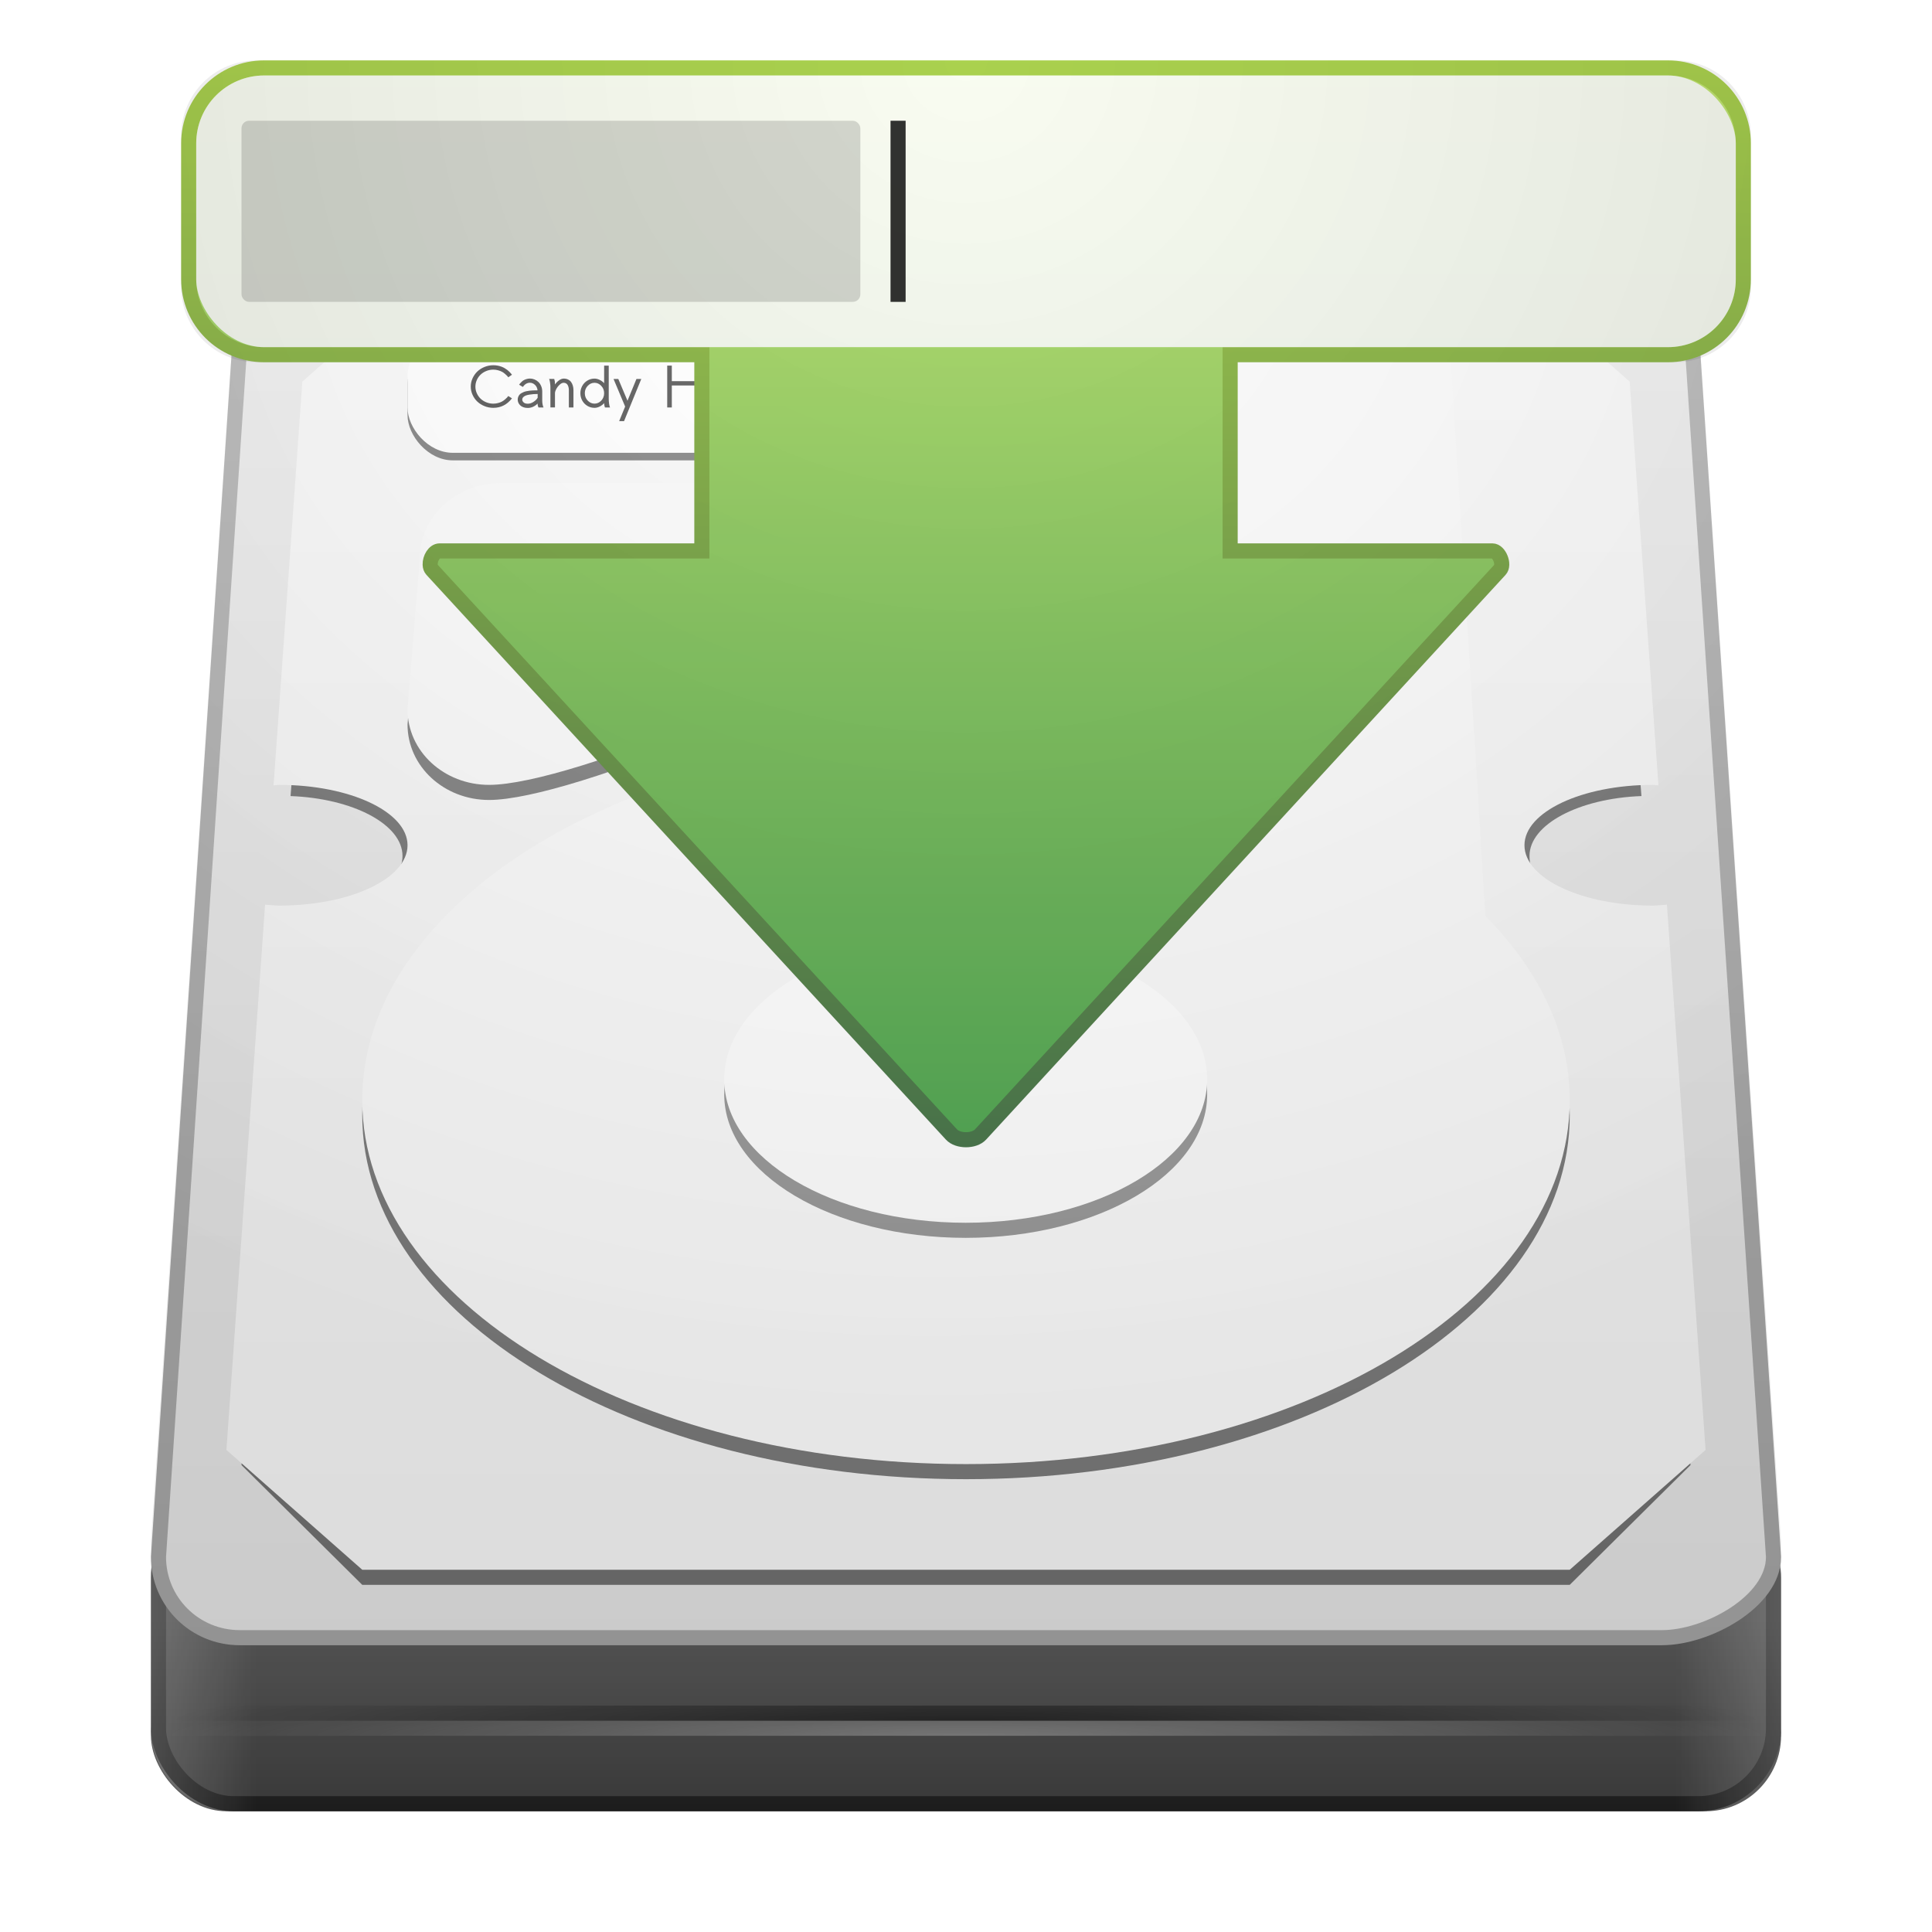<?xml version="1.0" encoding="UTF-8" standalone="no"?>
<!-- Created with Inkscape (http://www.inkscape.org/) -->

<svg
   xmlns:dc="http://purl.org/dc/elements/1.1/"
   xmlns:cc="http://creativecommons.org/ns#"
   xmlns:rdf="http://www.w3.org/1999/02/22-rdf-syntax-ns#"
   xmlns:svg="http://www.w3.org/2000/svg"
   xmlns="http://www.w3.org/2000/svg"
   xmlns:xlink="http://www.w3.org/1999/xlink"
   xmlns:sodipodi="http://sodipodi.sourceforge.net/DTD/sodipodi-0.dtd"
   xmlns:inkscape="http://www.inkscape.org/namespaces/inkscape"
   height="128"
   id="svg11300"
   inkscape:export-filename="/home/jonieno"
   inkscape:export-xdpi="90.000000"
   inkscape:export-ydpi="90.000000"
   inkscape:output_extension="org.inkscape.output.svg.inkscape"
   inkscape:version="0.47 r22583"
   sodipodi:docname="document-save-as.svg"
   sodipodi:version="0.32"
   style="display:inline;enable-background:new"
   version="1.0"
   width="128">
  <title
     id="title2897">Candy Icon Theme</title>
  <defs
     id="defs3">
    <linearGradient
       id="linearGradient4076"
       inkscape:collect="always">
      <stop
         id="stop4078"
         offset="0"
         style="stop-color:#000000;stop-opacity:1;" />
      <stop
         id="stop4080"
         offset="1"
         style="stop-color:#000000;stop-opacity:0;" />
    </linearGradient>
    <linearGradient
       id="linearGradient3710">
      <stop
         id="stop3712"
         offset="0"
         style="stop-color:#ffffff;stop-opacity:1;" />
      <stop
         id="stop3714"
         offset="1"
         style="stop-color:#ffffff;stop-opacity:0;" />
    </linearGradient>
    <linearGradient
       id="linearGradient3700">
      <stop
         id="stop3702"
         offset="0"
         style="stop-color:#000000;stop-opacity:0;" />
      <stop
         id="stop3704"
         offset="1"
         style="stop-color:#000000;stop-opacity:1;" />
    </linearGradient>
    <linearGradient
       id="linearGradient3666">
      <stop
         id="stop3668"
         offset="0"
         style="stop-color:#3c3c3c;stop-opacity:1;" />
      <stop
         id="stop3670"
         offset="1"
         style="stop-color:#1e1e1e;stop-opacity:1;" />
    </linearGradient>
    <linearGradient
       id="linearGradient3650">
      <stop
         id="stop3652"
         offset="0"
         style="stop-color:#5a5a5a;stop-opacity:1;" />
      <stop
         id="stop3654"
         offset="1"
         style="stop-color:#3c3c3c;stop-opacity:1;" />
    </linearGradient>
    <linearGradient
       id="linearGradient3642">
      <stop
         id="stop3644"
         offset="0"
         style="stop-color:#fafafa;stop-opacity:1;" />
      <stop
         id="stop3646"
         offset="1"
         style="stop-color:#f0f0f0;stop-opacity:1;" />
    </linearGradient>
    <linearGradient
       id="linearGradient3636">
      <stop
         id="stop3638"
         offset="0"
         style="stop-color:#b9b9b9;stop-opacity:1;" />
      <stop
         id="stop3640"
         offset="1"
         style="stop-color:#a0a0a0;stop-opacity:1;" />
    </linearGradient>
    <linearGradient
       id="linearGradient3620">
      <stop
         id="stop3622"
         offset="0"
         style="stop-color:#f0f0f0;stop-opacity:1;" />
      <stop
         id="stop3624"
         offset="1"
         style="stop-color:#dcdcdc;stop-opacity:1;" />
    </linearGradient>
    <filter
       color-interpolation-filters="sRGB"
       height="2.699"
       id="filter4077"
       inkscape:collect="always"
       width="1.157"
       x="-0.079"
       y="-0.85">
      <feGaussianBlur
         id="feGaussianBlur4079"
         inkscape:collect="always"
         stdDeviation="3.54" />
    </filter>
    <radialGradient
       cx="65"
       cy="18"
       fx="65"
       fy="18"
       gradientTransform="matrix(1.852,1.8605576e-8,-4.1363755e-8,1.481,-55.369,-6.666)"
       gradientUnits="userSpaceOnUse"
       id="radialGradient4080"
       inkscape:collect="always"
       r="54"
       xlink:href="#linearGradient3710" />
    <radialGradient
       cx="65"
       cy="18"
       fx="65"
       fy="18"
       gradientTransform="matrix(1.852,1.8605576e-8,-4.1363755e-8,1.481,-55.369,-6.666)"
       gradientUnits="userSpaceOnUse"
       id="radialGradient4083"
       inkscape:collect="always"
       r="54"
       xlink:href="#linearGradient3700" />
    <linearGradient
       gradientTransform="matrix(2.667,0,0,2.645,-354.333,-2.452)"
       gradientUnits="userSpaceOnUse"
       id="linearGradient4113"
       inkscape:collect="always"
       x1="157"
       x2="157"
       xlink:href="#linearGradient3642"
       y1="8"
       y2="41" />
    <linearGradient
       gradientTransform="matrix(2.692,0,0,2.676,-359.385,-3.926)"
       gradientUnits="userSpaceOnUse"
       id="linearGradient4117"
       inkscape:collect="always"
       x1="158"
       x2="158"
       xlink:href="#linearGradient3620"
       y1="6"
       y2="44" />
    <linearGradient
       gradientTransform="matrix(2.692,0,0,2.676,-359.385,-3.926)"
       gradientUnits="userSpaceOnUse"
       id="linearGradient4119"
       inkscape:collect="always"
       x1="160"
       x2="160"
       xlink:href="#linearGradient3636"
       y1="6"
       y2="44" />
    <radialGradient
       cx="67"
       cy="167.5"
       fx="67"
       fy="167.5"
       gradientTransform="matrix(1.019,0,0,0.058,-1.288,108.337)"
       gradientUnits="userSpaceOnUse"
       id="radialGradient4122"
       inkscape:collect="always"
       r="52"
       xlink:href="#linearGradient4076" />
    <radialGradient
       cx="67"
       cy="168.5"
       fx="67"
       fy="168.5"
       gradientTransform="matrix(1.019,0,0,0.058,-1.288,109.279)"
       gradientUnits="userSpaceOnUse"
       id="radialGradient4125"
       inkscape:collect="always"
       r="52"
       xlink:href="#linearGradient3710" />
    <linearGradient
       gradientTransform="matrix(-1,0,0,1,133,0)"
       gradientUnits="userSpaceOnUse"
       id="linearGradient4128"
       inkscape:collect="always"
       x1="120"
       x2="113"
       xlink:href="#linearGradient3710"
       y1="113"
       y2="113" />
    <linearGradient
       gradientTransform="translate(1,0)"
       gradientUnits="userSpaceOnUse"
       id="linearGradient4131"
       inkscape:collect="always"
       x1="120"
       x2="113"
       xlink:href="#linearGradient3710"
       y1="113"
       y2="113" />
    <linearGradient
       gradientTransform="matrix(2.744,0,0,2.222,-366.487,15.722)"
       gradientUnits="userSpaceOnUse"
       id="linearGradient4134"
       inkscape:collect="always"
       x1="158"
       x2="158"
       xlink:href="#linearGradient3650"
       y1="43"
       y2="49" />
    <linearGradient
       gradientTransform="matrix(2.744,0,0,2.222,-366.487,15.722)"
       gradientUnits="userSpaceOnUse"
       id="linearGradient4136"
       inkscape:collect="always"
       x1="160"
       x2="160"
       xlink:href="#linearGradient3666"
       y1="43"
       y2="49" />
    <radialGradient
       cx="67.203"
       cy="54.979"
       fx="67.203"
       fy="54.979"
       gradientTransform="matrix(1.596,-1.4214295e-8,2.9330276e-8,1.528,-40.245,-75.986)"
       gradientUnits="userSpaceOnUse"
       id="radialGradient4194"
       r="36.005"
       xlink:href="#linearGradient6343" />
    <linearGradient
       gradientTransform="matrix(0,-0.639,0.64,0,23.499,86.818)"
       gradientUnits="userSpaceOnUse"
       id="linearGradient4189"
       x1="123.79"
       x2="10.665"
       xlink:href="#linearGradient6532-3"
       y1="64.874"
       y2="64.874" />
    <linearGradient
       gradientTransform="matrix(0,-0.639,0.64,0,23.499,86.818)"
       gradientUnits="userSpaceOnUse"
       id="linearGradient4187"
       x1="123.543"
       x2="10.665"
       xlink:href="#linearGradient6269-6"
       y1="72.689"
       y2="72.689" />
    <linearGradient
       id="linearGradient6343">
      <stop
         id="stop6345"
         offset="0"
         style="stop-color:#000000;stop-opacity:0" />
      <stop
         id="stop6347"
         offset="1"
         style="stop-color:#000000;stop-opacity:1" />
    </linearGradient>
    <linearGradient
       id="linearGradient6532-3">
      <stop
         id="stop6534-9"
         offset="0"
         style="stop-color:#abd24e;stop-opacity:1" />
      <stop
         id="stop6536-1"
         offset="1"
         style="stop-color:#4d7b4f;stop-opacity:1" />
    </linearGradient>
    <linearGradient
       id="linearGradient6269-6">
      <stop
         id="stop6271-4"
         offset="0"
         style="stop-color:#c5e774;stop-opacity:1" />
      <stop
         id="stop6273-0"
         offset="1"
         style="stop-color:#56ad58;stop-opacity:1" />
    </linearGradient>
  </defs>
  <sodipodi:namedview
     bordercolor="#666666"
     borderopacity="0.255"
     fill="#f57900"
     gridtolerance="12"
     guidetolerance="13"
     height="300px"
     id="base"
     inkscape:current-layer="layer6"
     inkscape:cx="7.94966"
     inkscape:cy="6.184152"
     inkscape:document-units="px"
     inkscape:grid-bbox="true"
     inkscape:guide-bbox="true"
     inkscape:pageopacity="0.0"
     inkscape:pageshadow="2"
     inkscape:showpageshadow="false"
     inkscape:snap-bbox="true"
     inkscape:snap-nodes="true"
     inkscape:window-height="948"
     inkscape:window-maximized="1"
     inkscape:window-width="1280"
     inkscape:window-x="0"
     inkscape:window-y="25"
     inkscape:zoom="1"
     objecttolerance="7"
     pagecolor="#ffffff"
     showgrid="false"
     showguides="true"
     stroke="#ef2929"
     width="400px">
    <inkscape:grid
       empspacing="5"
       enabled="true"
       id="grid5883"
       spacingx="1px"
       spacingy="1px"
       type="xygrid"
       visible="true" />
  </sodipodi:namedview>
  <g
     id="layer1"
     inkscape:groupmode="layer"
     inkscape:label="actions/document-save-as"
     style="display:inline"
     transform="translate(-3,-4)">
    <g
       id="layer6"
       inkscape:groupmode="layer"
       inkscape:label="plate"
       sodipodi:insensitive="true"
       style="display:none" />
    <rect
       height="10"
       id="rect4084"
       rx="5"
       ry="5"
       style="opacity:0.8;fill:#000000;fill-opacity:1;stroke:none;filter:url(#filter4077)"
       width="108"
       x="13"
       y="114" />
    <g
       id="g4222">
      <g
         id="text3656"
         style="font-size:1.425px;font-style:normal;font-variant:normal;font-weight:normal;font-stretch:normal;opacity:0.8;fill:#000000;fill-opacity:1;stroke:none;font-family:Sawasdee;-inkscape-font-specification:Sawasdee"
         transform="matrix(1.378,0,0,0.726,0,1)" />
    </g>
    <g
       id="g4138">
      <rect
         height="20"
         id="rect3886"
         rx="5"
         ry="5"
         style="fill:url(#linearGradient4134);fill-opacity:1;stroke:url(#linearGradient4136);stroke-width:1;stroke-linecap:round;stroke-linejoin:round;stroke-miterlimit:4;stroke-opacity:1;stroke-dasharray:none;stroke-dashoffset:0.5"
         width="107"
         x="13.5"
         y="103.5" />
      <path
         d="m 113,104 8,0 0,14.5 c 0,3.047 -2.453,5.5 -5.5,5.5 l -2.5,0 0,-20 z"
         id="rect2982"
         sodipodi:nodetypes="cccccc"
         style="opacity:0.2;fill:url(#linearGradient4131);fill-opacity:1;stroke:none" />
      <path
         d="m 21,104 -8,0 0,14.5 c 0,3.047 2.453,5.5 5.5,5.5 l 2.5,0 0,-20 z"
         id="path3884"
         sodipodi:nodetypes="cccccc"
         style="opacity:0.2;fill:url(#linearGradient4128);fill-opacity:1;stroke:none" />
      <rect
         height="1"
         id="rect4058"
         style="opacity:0.3;fill:url(#radialGradient4125);fill-opacity:1;stroke:none"
         width="106"
         x="14"
         y="118" />
      <rect
         height="1"
         id="rect4056"
         style="opacity:0.5;fill:url(#radialGradient4122);fill-opacity:1;stroke:none"
         width="106"
         x="14"
         y="117" />
      <path
         d="m 24.269,21.5 85.462,0 c 2.983,0 5.385,2.387 5.385,5.353 L 120.5,107.147 c 0,2.966 -4.402,5.353 -7.385,5.353 l -94.231,0 C 15.902,112.5 13.5,110.113 13.5,107.147 l 5.385,-80.294 c 0,-2.966 2.402,-5.353 5.385,-5.353 z"
         id="path3888"
         sodipodi:nodetypes="ccccccccc"
         style="fill:url(#linearGradient4117);fill-opacity:1;stroke:url(#linearGradient4119);stroke-width:1;stroke-linecap:round;stroke-linejoin:round;stroke-miterlimit:4;stroke-opacity:1;stroke-dashoffset:0.5" />
      <path
         d="m 30,25 -5.667,5.29 -2.083,26.452 c 4.137,0.153 7.417,1.877 7.417,3.968 0,2.191 -3.582,3.968 -8,3.968 L 19,101.065 27,109 107,109 115,101.065 111.333,64.677 c -4.418,0 -7,-1.776 -7,-3.968 0,-2.091 3.28,-3.815 7.417,-3.968 L 109.667,30.29 104,25 30,25 z"
         id="path3890"
         sodipodi:nodetypes="cccsccccccscccc"
         style="opacity:0.5;fill:#000000;fill-opacity:1;stroke:none" />
      <path
         d="m 29,24 -5.969,5.281 -1.906,26.75 C 21.252,56.029 21.372,56 21.5,56 c 4.694,0 8.5,1.791 8.5,4 0,2.209 -3.806,4 -8.5,4 -0.32,0 -0.626,-0.046 -0.938,-0.062 L 18,100.062 27,108 l 80,0 9,-7.938 -2.562,-36.125 C 113.126,63.954 112.82,64 112.5,64 c -4.694,0 -8.5,-1.791 -8.5,-4 0,-2.209 3.806,-4 8.5,-4 0.128,0 0.248,0.029 0.375,0.031 l -1.906,-26.75 L 105,24 29,24 z"
         id="path3892"
         style="fill:url(#linearGradient4113);fill-opacity:1;stroke:none" />
      <rect
         height="8"
         id="rect4054"
         rx="3"
         ry="3"
         style="opacity:0.5;fill:#000000;fill-opacity:1;stroke:none"
         width="48"
         x="30"
         y="26.5" />
      <path
         d="m 36.216,37 28.378,0 C 67.589,37 70,39.23 70,42 59.189,49.5 40.811,57 35.405,57 32.411,57 30,54.77 30,52 l 0.811,-10 C 30.811,39.23 33.222,37 36.216,37 z"
         id="path4052"
         sodipodi:nodetypes="ccccccc"
         style="opacity:0.5;fill:#000000;fill-opacity:1;stroke:none" />
      <path
         d="m 81.333,27 c 0,15.46 -14.038,21.615 -28.25,28.544 C 38.377,59.106 27,67.755 27,77.893 27,91.207 44.909,102 67,102 89.091,102 107,91.207 107,77.893 c 0,-4.473 -3.062,-8.631 -6.583,-12.221 L 98,27 81.333,27 z"
         id="path4050"
         sodipodi:nodetypes="ccsssccc"
         style="opacity:0.5;fill:#000000;fill-opacity:1;stroke:none" />
      <path
         d="m 80.333,26 c 0,15.46 -14.038,21.615 -28.25,28.544 C 37.377,58.106 27,66.755 27,76.893 27,90.207 44.909,101 67,101 89.091,101 107,90.207 107,76.893 c 0,-4.473 -2.062,-8.631 -5.583,-12.221 L 99,26 80.333,26 z"
         id="path3896"
         style="fill:#fafafa;fill-opacity:1;stroke:none" />
      <path
         d="m 167,30.171 c 0,1.562 -2.877,2.829 -6.425,2.829 -3.549,0 -6.425,-1.266 -6.425,-2.829 0,-1.562 2.877,-2.829 6.425,-2.829 3.549,0 6.425,1.266 6.425,2.829 z"
         id="path4048"
         sodipodi:cx="160.57465"
         sodipodi:cy="30.171495"
         sodipodi:rx="6.4253607"
         sodipodi:ry="2.8285038"
         sodipodi:type="arc"
         style="opacity:0.4;fill:#000000;fill-opacity:1;stroke:none"
         transform="matrix(2.49,0,0,3.359,-332.852,-24.836)" />
      <path
         d="m 167,30.171 c 0,1.562 -2.877,2.829 -6.425,2.829 -3.549,0 -6.425,-1.266 -6.425,-2.829 0,-1.562 2.877,-2.829 6.425,-2.829 3.549,0 6.425,1.266 6.425,2.829 z"
         id="path3900"
         sodipodi:cx="160.57465"
         sodipodi:cy="30.171495"
         sodipodi:rx="6.4253607"
         sodipodi:ry="2.8285038"
         sodipodi:type="arc"
         style="fill:#ffffff;fill-opacity:1;stroke:none"
         transform="matrix(2.49,0,0,3.359,-332.852,-25.836)" />
      <path
         d="m 36.216,36 28.378,0 C 67.589,36 70,38.23 70,41 59.189,48.5 40.811,56 35.405,56 32.411,56 30,53.77 30,51 l 0.811,-10 C 30.811,38.23 33.222,36 36.216,36 z"
         id="path3904"
         sodipodi:nodetypes="ccccccc"
         style="fill:#fafafa;fill-opacity:1;stroke:none" />
      <rect
         height="8"
         id="rect3912"
         rx="3"
         ry="3"
         style="fill:#ffffff;fill-opacity:1;stroke:none"
         width="48"
         x="30"
         y="26" />
      <g
         id="text4118"
         style="font-size:3.863px;font-style:normal;font-variant:normal;font-weight:bold;font-stretch:normal;opacity:0.7;fill:#000000;fill-opacity:1;stroke:none;font-family:Sawasdee;-inkscape-font-specification:Aller Bold"
         transform="matrix(1.015,0,0,0.985,0,3)">
        <path
           d="m 36.133,27.652 0.241,0.157 c -0.321,0.425 -0.726,0.638 -1.217,0.638 -0.199,0 -0.389,-0.038 -0.572,-0.113 -0.181,-0.075 -0.338,-0.177 -0.47,-0.304 -0.131,-0.127 -0.235,-0.279 -0.313,-0.455 -0.078,-0.177 -0.117,-0.363 -0.117,-0.558 0,-0.195 0.039,-0.381 0.117,-0.558 0.078,-0.177 0.182,-0.33 0.313,-0.458 0.132,-0.128 0.289,-0.23 0.47,-0.306 0.182,-0.075 0.373,-0.113 0.572,-0.113 0.101,3e-6 0.198,0.009 0.292,0.028 0.094,0.019 0.177,0.043 0.249,0.072 0.072,0.028 0.141,0.062 0.209,0.104 0.068,0.042 0.124,0.081 0.17,0.119 0.045,0.036 0.09,0.078 0.134,0.124 0.044,0.045 0.077,0.081 0.098,0.108 0.021,0.025 0.043,0.053 0.064,0.083 l -0.238,0.172 c -0.034,-0.043 -0.062,-0.077 -0.083,-0.102 -0.021,-0.025 -0.065,-0.067 -0.132,-0.126 -0.065,-0.059 -0.13,-0.106 -0.194,-0.141 -0.064,-0.036 -0.148,-0.07 -0.251,-0.1 -0.102,-0.03 -0.208,-0.045 -0.319,-0.045 -0.16,2e-6 -0.312,0.03 -0.456,0.091 -0.145,0.06 -0.269,0.141 -0.373,0.243 -0.104,0.102 -0.187,0.224 -0.249,0.366 -0.06,0.141 -0.091,0.289 -0.091,0.445 -10e-7,0.155 0.03,0.302 0.091,0.443 0.062,0.141 0.144,0.263 0.247,0.366 0.104,0.102 0.229,0.183 0.373,0.243 0.146,0.06 0.299,0.091 0.458,0.091 0.109,0 0.214,-0.014 0.315,-0.043 0.102,-0.029 0.186,-0.062 0.253,-0.1 0.067,-0.038 0.131,-0.084 0.192,-0.138 0.063,-0.054 0.108,-0.097 0.134,-0.128 0.028,-0.031 0.055,-0.065 0.081,-0.102"
           id="path4123" />
        <path
           d="m 38.433,28.422 -0.328,0 c -0.043,-0.096 -0.061,-0.183 -0.055,-0.262 -0.196,0.196 -0.411,0.294 -0.645,0.294 -0.111,0 -0.209,-0.017 -0.296,-0.051 -0.087,-0.034 -0.156,-0.079 -0.207,-0.134 -0.05,-0.055 -0.089,-0.114 -0.115,-0.177 -0.025,-0.064 -0.038,-0.129 -0.038,-0.194 0,-0.068 0.011,-0.13 0.032,-0.185 0.021,-0.057 0.048,-0.105 0.081,-0.145 0.033,-0.042 0.076,-0.078 0.13,-0.109 0.054,-0.033 0.106,-0.059 0.155,-0.079 0.05,-0.02 0.111,-0.038 0.183,-0.053 0.073,-0.015 0.135,-0.026 0.187,-0.032 0.053,-0.007 0.118,-0.013 0.194,-0.017 0.077,-0.004 0.135,-0.006 0.175,-0.006 0.04,-0.001 0.093,-0.002 0.158,-0.002 -0.018,-0.157 -0.075,-0.282 -0.174,-0.373 -0.097,-0.092 -0.206,-0.138 -0.328,-0.138 -0.03,2e-6 -0.059,0.003 -0.087,0.007 -0.028,0.005 -0.053,0.013 -0.077,0.023 -0.024,0.01 -0.046,0.02 -0.066,0.03 -0.02,0.01 -0.04,0.023 -0.06,0.04 -0.019,0.016 -0.035,0.03 -0.049,0.042 -0.013,0.01 -0.026,0.025 -0.042,0.043 -0.015,0.018 -0.026,0.031 -0.032,0.04 -0.006,0.007 -0.015,0.019 -0.026,0.034 -0.011,0.015 -0.017,0.023 -0.017,0.025 l -0.245,-0.151 c 0.023,-0.034 0.042,-0.061 0.057,-0.081 0.016,-0.02 0.048,-0.054 0.094,-0.102 0.048,-0.048 0.094,-0.086 0.14,-0.115 0.047,-0.029 0.107,-0.055 0.181,-0.079 0.074,-0.025 0.151,-0.038 0.23,-0.038 0.102,2e-6 0.2,0.019 0.294,0.058 0.096,0.039 0.18,0.094 0.255,0.166 0.075,0.07 0.136,0.161 0.183,0.272 0.047,0.109 0.071,0.23 0.074,0.362 l 0,0.632 c -10e-7,0.086 0.008,0.172 0.025,0.258 0.016,0.086 0.036,0.152 0.06,0.198 m -1.028,-0.253 c 0.123,0 0.245,-0.04 0.366,-0.119 0.121,-0.079 0.214,-0.173 0.279,-0.281 l 0,-0.255 c -0.106,0.001 -0.201,0.005 -0.285,0.011 -0.083,0.006 -0.172,0.018 -0.266,0.034 -0.094,0.016 -0.173,0.038 -0.236,0.064 -0.063,0.026 -0.115,0.063 -0.157,0.109 -0.042,0.047 -0.062,0.101 -0.062,0.164 -10e-7,0.065 0.03,0.127 0.091,0.185 0.06,0.058 0.15,0.087 0.27,0.087"
           id="path4125" />
        <path
           d="m 39.132,26.505 c 0.021,0.069 0.035,0.124 0.04,0.166 0.006,0.042 0.009,0.109 0.009,0.204 0.072,-0.108 0.16,-0.201 0.266,-0.279 0.106,-0.078 0.207,-0.117 0.306,-0.117 0.106,2e-6 0.2,0.021 0.283,0.064 0.083,0.042 0.15,0.099 0.2,0.172 0.05,0.073 0.088,0.155 0.113,0.247 0.025,0.091 0.038,0.187 0.038,0.29 l 0,1.17 -0.3,0 0,-1.17 c -2e-6,-0.058 -0.006,-0.113 -0.017,-0.166 -0.01,-0.053 -0.027,-0.104 -0.051,-0.155 -0.024,-0.052 -0.059,-0.092 -0.106,-0.123 -0.047,-0.031 -0.102,-0.047 -0.168,-0.047 -0.082,10e-7 -0.168,0.043 -0.258,0.128 -0.091,0.084 -0.164,0.182 -0.221,0.292 -0.057,0.109 -0.085,0.203 -0.085,0.281 l 0,0.958 -0.298,0 0,-1.351 c 0,-0.097 -0.008,-0.204 -0.025,-0.323 -0.015,-0.119 -0.035,-0.201 -0.06,-0.243 l 0.334,0"
           id="path4127" />
        <path
           d="m 42.775,28.422 -0.334,0 c -0.034,-0.109 -0.051,-0.206 -0.051,-0.29 -0.08,0.093 -0.178,0.169 -0.292,0.228 -0.113,0.058 -0.225,0.087 -0.336,0.087 -0.171,0 -0.328,-0.045 -0.47,-0.134 -0.142,-0.089 -0.253,-0.209 -0.334,-0.358 -0.079,-0.151 -0.119,-0.314 -0.119,-0.49 0,-0.175 0.04,-0.337 0.119,-0.487 0.08,-0.151 0.192,-0.272 0.334,-0.362 0.142,-0.091 0.299,-0.136 0.47,-0.136 0.109,2e-6 0.221,0.029 0.336,0.087 0.116,0.058 0.213,0.133 0.292,0.224 l 0,-1.181 0.3,0 0,2.252 c -2e-6,0.093 0.008,0.199 0.025,0.319 0.016,0.118 0.036,0.199 0.06,0.241 m -0.385,-0.958 c -10e-7,-0.195 -0.063,-0.36 -0.189,-0.496 -0.124,-0.137 -0.271,-0.206 -0.44,-0.206 -0.169,1e-6 -0.316,0.069 -0.443,0.206 -0.126,0.136 -0.189,0.301 -0.189,0.496 0,0.195 0.063,0.36 0.189,0.496 0.127,0.136 0.275,0.204 0.443,0.204 0.169,0 0.315,-0.067 0.44,-0.202 0.126,-0.136 0.189,-0.302 0.189,-0.498"
           id="path4129" />
        <path
           d="m 43.003,26.505 0.311,0 0.6,1.466 0.585,-1.466 0.315,0 -1.124,2.835 -0.319,0 0.39,-0.979 -0.758,-1.856"
           id="path4131" />
        <path
           d="m 48.307,25.606 0.3,0 0,2.816 -0.3,0 0,-1.479 -1.5,0 0,1.479 -0.3,0 0,-2.816 0.3,0 0,1.047 1.5,0 0,-1.047"
           id="path4133" />
        <path
           d="m 50.746,28.422 -0.328,0 c -0.043,-0.096 -0.061,-0.183 -0.055,-0.262 -0.196,0.196 -0.411,0.294 -0.645,0.294 -0.111,0 -0.209,-0.017 -0.296,-0.051 -0.087,-0.034 -0.156,-0.079 -0.207,-0.134 -0.05,-0.055 -0.089,-0.114 -0.115,-0.177 -0.025,-0.064 -0.038,-0.129 -0.038,-0.194 0,-0.068 0.011,-0.13 0.032,-0.185 0.021,-0.057 0.048,-0.105 0.081,-0.145 0.033,-0.042 0.076,-0.078 0.13,-0.109 0.054,-0.033 0.106,-0.059 0.155,-0.079 0.05,-0.02 0.111,-0.038 0.183,-0.053 0.073,-0.015 0.135,-0.026 0.187,-0.032 0.053,-0.007 0.118,-0.013 0.194,-0.017 0.077,-0.004 0.135,-0.006 0.175,-0.006 0.04,-0.001 0.093,-0.002 0.158,-0.002 -0.018,-0.157 -0.075,-0.282 -0.174,-0.373 -0.097,-0.092 -0.206,-0.138 -0.328,-0.138 -0.03,2e-6 -0.059,0.003 -0.087,0.007 -0.028,0.005 -0.053,0.013 -0.077,0.023 -0.024,0.01 -0.046,0.02 -0.066,0.03 -0.02,0.01 -0.04,0.023 -0.06,0.04 -0.019,0.016 -0.035,0.03 -0.049,0.042 -0.013,0.01 -0.026,0.025 -0.042,0.043 -0.015,0.018 -0.026,0.031 -0.032,0.04 -0.006,0.007 -0.015,0.019 -0.026,0.034 -0.011,0.015 -0.017,0.023 -0.017,0.025 l -0.245,-0.151 c 0.023,-0.034 0.042,-0.061 0.057,-0.081 0.016,-0.02 0.048,-0.054 0.094,-0.102 0.048,-0.048 0.094,-0.086 0.14,-0.115 0.047,-0.029 0.107,-0.055 0.181,-0.079 0.074,-0.025 0.151,-0.038 0.23,-0.038 0.102,2e-6 0.2,0.019 0.294,0.058 0.096,0.039 0.18,0.094 0.255,0.166 0.075,0.07 0.136,0.161 0.183,0.272 0.047,0.109 0.071,0.23 0.074,0.362 l 0,0.632 c -1e-6,0.086 0.008,0.172 0.025,0.258 0.016,0.086 0.036,0.152 0.06,0.198 m -1.028,-0.253 c 0.123,0 0.245,-0.04 0.366,-0.119 0.121,-0.079 0.214,-0.173 0.279,-0.281 l 0,-0.255 c -0.106,0.001 -0.201,0.005 -0.285,0.011 -0.083,0.006 -0.172,0.018 -0.266,0.034 -0.094,0.016 -0.173,0.038 -0.236,0.064 -0.063,0.026 -0.115,0.063 -0.157,0.109 -0.042,0.047 -0.062,0.101 -0.062,0.164 -10e-7,0.065 0.03,0.127 0.091,0.185 0.06,0.058 0.15,0.087 0.27,0.087"
           id="path4135" />
        <path
           d="m 51.495,26.79 c 0.135,-0.151 0.289,-0.257 0.462,-0.319 l 0.375,0.262 c -0.108,2e-6 -0.206,0.011 -0.294,0.034 -0.088,0.021 -0.16,0.049 -0.217,0.083 -0.057,0.033 -0.106,0.072 -0.149,0.119 -0.043,0.047 -0.075,0.091 -0.096,0.134 -0.021,0.043 -0.039,0.089 -0.053,0.138 -0.013,0.048 -0.021,0.086 -0.025,0.115 -0.003,0.029 -0.004,0.057 -0.004,0.083 l 0,0.983 -0.294,0 0,-1.351 c -10e-7,-0.094 -0.009,-0.201 -0.026,-0.321 -0.016,-0.119 -0.036,-0.201 -0.058,-0.245 l 0.33,0 c 0.033,0.091 0.049,0.185 0.049,0.285"
           id="path4137" />
        <path
           d="m 54.44,28.422 -0.334,0 c -0.034,-0.109 -0.051,-0.206 -0.051,-0.29 -0.08,0.093 -0.178,0.169 -0.292,0.228 -0.113,0.058 -0.225,0.087 -0.336,0.087 -0.171,0 -0.328,-0.045 -0.47,-0.134 -0.142,-0.089 -0.253,-0.209 -0.334,-0.358 -0.079,-0.151 -0.119,-0.314 -0.119,-0.49 -1e-6,-0.175 0.04,-0.337 0.119,-0.487 0.08,-0.151 0.192,-0.272 0.334,-0.362 0.142,-0.091 0.299,-0.136 0.47,-0.136 0.109,2e-6 0.221,0.029 0.336,0.087 0.116,0.058 0.213,0.133 0.292,0.224 l 0,-1.181 0.3,0 0,2.252 c -2e-6,0.093 0.008,0.199 0.025,0.319 0.016,0.118 0.036,0.199 0.06,0.241 m -0.385,-0.958 c -2e-6,-0.195 -0.063,-0.36 -0.189,-0.496 -0.124,-0.137 -0.271,-0.206 -0.44,-0.206 -0.169,1e-6 -0.316,0.069 -0.443,0.206 -0.126,0.136 -0.189,0.301 -0.189,0.496 -1e-6,0.195 0.063,0.36 0.189,0.496 0.127,0.136 0.275,0.204 0.443,0.204 0.169,0 0.315,-0.067 0.44,-0.202 0.126,-0.136 0.189,-0.302 0.189,-0.498"
           id="path4139" />
        <path
           d="m 56.571,28.131 0.324,0 c 0.214,10e-7 0.41,-0.048 0.589,-0.145 0.179,-0.098 0.32,-0.233 0.424,-0.404 0.104,-0.171 0.157,-0.36 0.157,-0.566 -2e-6,-0.207 -0.052,-0.397 -0.157,-0.568 -0.104,-0.172 -0.246,-0.307 -0.424,-0.406 -0.179,-0.098 -0.375,-0.147 -0.589,-0.147 l -0.324,0 0,2.235 m -0.3,0.29 0,-2.816 0.624,0 c 0.265,3e-6 0.51,0.062 0.734,0.187 0.225,0.123 0.403,0.293 0.534,0.509 0.132,0.216 0.198,0.455 0.198,0.715 -2e-6,0.259 -0.066,0.497 -0.198,0.713 -0.131,0.215 -0.309,0.384 -0.534,0.507 -0.224,0.123 -0.468,0.185 -0.734,0.185 l -0.624,0"
           id="path4141" />
        <path
           d="m 58.963,25.885 c 0.059,3e-6 0.109,0.02 0.151,0.06 0.043,0.04 0.064,0.089 0.064,0.147 -1e-6,0.057 -0.021,0.104 -0.064,0.143 -0.042,0.039 -0.092,0.058 -0.151,0.058 -0.062,2e-6 -0.113,-0.019 -0.155,-0.058 -0.042,-0.039 -0.062,-0.087 -0.062,-0.143 0,-0.058 0.021,-0.107 0.062,-0.147 0.043,-0.04 0.094,-0.06 0.155,-0.06 m 0.145,2.537 -0.298,0 0,-1.913 0.298,0 0,1.913"
           id="path4143" />
        <path
           d="m 60.799,26.922 -0.279,0.098 -0.021,-0.064 c -0.024,-0.065 -0.061,-0.114 -0.111,-0.147 -0.049,-0.034 -0.102,-0.051 -0.158,-0.051 -0.067,2e-6 -0.121,0.019 -0.164,0.058 -0.043,0.039 -0.064,0.089 -0.064,0.151 0,0.04 0.016,0.077 0.049,0.111 0.033,0.033 0.075,0.062 0.128,0.087 0.053,0.024 0.111,0.048 0.174,0.074 0.064,0.025 0.128,0.055 0.191,0.089 0.064,0.034 0.123,0.072 0.175,0.115 0.053,0.043 0.096,0.098 0.128,0.166 0.033,0.068 0.049,0.145 0.049,0.23 -2e-6,0.179 -0.067,0.326 -0.2,0.441 -0.133,0.116 -0.291,0.174 -0.473,0.174 -0.104,0 -0.202,-0.02 -0.292,-0.06 -0.091,-0.042 -0.17,-0.108 -0.238,-0.2 -0.068,-0.093 -0.111,-0.205 -0.13,-0.336 l -0.009,-0.064 0.296,-0.036 0.009,0.06 c 0.016,0.118 0.058,0.206 0.126,0.264 0.068,0.058 0.148,0.087 0.241,0.087 0.099,0 0.187,-0.03 0.262,-0.091 0.075,-0.062 0.113,-0.141 0.113,-0.24 -10e-7,-0.055 -0.017,-0.104 -0.051,-0.145 -0.033,-0.043 -0.075,-0.078 -0.128,-0.106 -0.053,-0.029 -0.111,-0.056 -0.175,-0.081 -0.063,-0.026 -0.126,-0.055 -0.191,-0.085 -0.064,-0.03 -0.123,-0.064 -0.175,-0.1 -0.053,-0.038 -0.096,-0.087 -0.13,-0.147 -0.033,-0.06 -0.049,-0.13 -0.049,-0.207 -10e-7,-0.15 0.052,-0.269 0.155,-0.358 0.104,-0.089 0.229,-0.134 0.373,-0.134 0.067,2e-6 0.133,0.011 0.198,0.032 0.065,0.021 0.131,0.063 0.198,0.124 0.068,0.062 0.119,0.139 0.153,0.232 l 0.021,0.058"
           id="path4145" />
        <path
           d="m 61.649,28.422 -0.3,0 0,-2.816 0.3,0 0,1.543 0.739,-0.643 0.447,0 -0.87,0.756 1.043,1.16 -0.387,0 -0.875,-0.975 -0.098,0.085 0,0.89"
           id="path4147" />
        <path
           d="m 64.954,28.131 0.324,0 c 0.214,10e-7 0.41,-0.048 0.589,-0.145 0.179,-0.098 0.32,-0.233 0.424,-0.404 0.104,-0.171 0.157,-0.36 0.157,-0.566 -2e-6,-0.207 -0.052,-0.397 -0.157,-0.568 -0.104,-0.172 -0.246,-0.307 -0.424,-0.406 -0.179,-0.098 -0.375,-0.147 -0.589,-0.147 l -0.324,0 0,2.235 m -0.3,0.29 0,-2.816 0.624,0 c 0.265,3e-6 0.51,0.062 0.734,0.187 0.225,0.123 0.403,0.293 0.534,0.509 0.132,0.216 0.198,0.455 0.198,0.715 -2e-6,0.259 -0.066,0.497 -0.198,0.713 -0.131,0.215 -0.309,0.384 -0.534,0.507 -0.224,0.123 -0.468,0.185 -0.734,0.185 l -0.624,0"
           id="path4149" />
        <path
           d="m 67.491,26.79 c 0.135,-0.151 0.289,-0.257 0.462,-0.319 l 0.375,0.262 c -0.108,2e-6 -0.206,0.011 -0.294,0.034 -0.088,0.021 -0.16,0.049 -0.217,0.083 -0.057,0.033 -0.106,0.072 -0.149,0.119 -0.043,0.047 -0.075,0.091 -0.096,0.134 -0.021,0.043 -0.039,0.089 -0.053,0.138 -0.013,0.048 -0.021,0.086 -0.025,0.115 -0.003,0.029 -0.004,0.057 -0.004,0.083 l 0,0.983 -0.294,0 0,-1.351 c 0,-0.094 -0.009,-0.201 -0.026,-0.321 -0.016,-0.119 -0.036,-0.201 -0.058,-0.245 l 0.33,0 c 0.033,0.091 0.049,0.185 0.049,0.285"
           id="path4151" />
        <path
           d="m 68.734,25.885 c 0.059,3e-6 0.109,0.02 0.151,0.06 0.043,0.04 0.064,0.089 0.064,0.147 0,0.057 -0.021,0.104 -0.064,0.143 -0.042,0.039 -0.092,0.058 -0.151,0.058 -0.062,2e-6 -0.113,-0.019 -0.155,-0.058 -0.042,-0.039 -0.062,-0.087 -0.062,-0.143 0,-0.058 0.021,-0.107 0.062,-0.147 0.043,-0.04 0.094,-0.06 0.155,-0.06 m 0.145,2.537 -0.298,0 0,-1.913 0.298,0 0,1.913"
           id="path4153" />
        <path
           d="m 69.185,26.505 0.321,0 0.587,1.211 0.589,-1.211 0.323,0 -0.904,1.945 -0.915,-1.945"
           id="path4155" />
        <path
           d="m 71.554,27.249 1.198,0 c -0.04,-0.143 -0.116,-0.26 -0.228,-0.349 -0.111,-0.089 -0.234,-0.134 -0.37,-0.134 -0.133,2e-6 -0.256,0.045 -0.368,0.134 -0.111,0.089 -0.188,0.206 -0.232,0.349 m -0.034,0.279 c 0.015,0.181 0.084,0.332 0.206,0.453 0.122,0.119 0.262,0.179 0.421,0.179 0.124,0 0.24,-0.031 0.347,-0.094 0.107,-0.064 0.197,-0.158 0.27,-0.281 l 0.257,0.138 c -0.049,0.087 -0.106,0.163 -0.172,0.23 -0.065,0.065 -0.129,0.116 -0.191,0.153 -0.062,0.036 -0.126,0.066 -0.194,0.089 -0.068,0.023 -0.126,0.037 -0.175,0.043 -0.048,0.006 -0.095,0.009 -0.141,0.009 -0.171,0 -0.328,-0.045 -0.47,-0.134 -0.142,-0.089 -0.253,-0.209 -0.334,-0.358 -0.079,-0.151 -0.119,-0.314 -0.119,-0.49 0,-0.175 0.041,-0.337 0.123,-0.487 0.082,-0.151 0.194,-0.272 0.338,-0.362 0.143,-0.091 0.3,-0.136 0.47,-0.136 0.162,2e-6 0.312,0.041 0.449,0.123 0.137,0.082 0.247,0.192 0.33,0.33 0.083,0.137 0.131,0.287 0.145,0.451 l 0.007,0.145 -1.566,0"
           id="path4157" />
      </g>
      <path
         d="m 24.281,21 c -3.238,0 -5.889,2.589 -5.906,5.812 -5.7e-5,0.011 0,0.021 0,0.031 L 13,106.125 c -3.25e-4,0.01 -3.25e-4,0.021 0,0.031 0,0.038 -3.18e-4,0.103 0,0.156 1.27e-4,0.021 -8.86e-4,0.038 0,0.062 -7.3e-5,0.041 0,0.096 0,0.125 l 0,12 c 0,3.038 2.462,5.5 5.5,5.5 l 97,0 c 3.038,0 5.5,-2.462 5.5,-5.5 l 0,-12 c 0,-0.046 7.7e-4,-0.12 0,-0.188 0.001,-0.028 6e-5,-0.041 0,-0.062 -8e-5,-0.032 0,-0.076 0,-0.094 3.2e-4,-0.01 3.2e-4,-0.021 0,-0.031 L 115.625,26.844 c 0,-0.011 6e-5,-0.021 0,-0.031 C 115.608,23.589 112.957,21 109.719,21 l -85.438,0 z"
         id="rect3156"
         sodipodi:nodetypes="csccsssccccccsssccscc"
         style="font-size:medium;font-style:normal;font-variant:normal;font-weight:normal;font-stretch:normal;text-indent:0;text-align:start;text-decoration:none;line-height:normal;letter-spacing:normal;word-spacing:normal;text-transform:none;direction:ltr;block-progression:tb;writing-mode:lr-tb;text-anchor:start;opacity:0.08;color:#000000;fill:url(#radialGradient4083);fill-opacity:1;fill-rule:nonzero;stroke:none;stroke-width:1;marker:none;visibility:visible;display:inline;overflow:visible;enable-background:accumulate;font-family:Aller;-inkscape-font-specification:Aller" />
      <path
         d="m 24.281,21 c -3.238,0 -5.889,2.589 -5.906,5.812 -5.7e-5,0.011 0,0.021 0,0.031 L 13,106.125 c -3.25e-4,0.01 -3.25e-4,0.021 0,0.031 0,0.038 -3.18e-4,0.103 0,0.156 1.27e-4,0.021 -8.86e-4,0.038 0,0.062 -7.3e-5,0.041 0,0.096 0,0.125 l 0,12 c 0,3.038 2.462,5.5 5.5,5.5 l 97,0 c 3.038,0 5.5,-2.462 5.5,-5.5 l 0,-12 c 0,-0.046 7.7e-4,-0.12 0,-0.188 0.001,-0.028 6e-5,-0.041 0,-0.062 -8e-5,-0.032 0,-0.076 0,-0.094 3.2e-4,-0.01 3.2e-4,-0.021 0,-0.031 L 115.625,26.844 c 0,-0.011 6e-5,-0.021 0,-0.031 C 115.608,23.589 112.957,21 109.719,21 l -85.438,0 z"
         id="path3945"
         sodipodi:nodetypes="csccsssccccccsssccscc"
         style="font-size:medium;font-style:normal;font-variant:normal;font-weight:normal;font-stretch:normal;text-indent:0;text-align:start;text-decoration:none;line-height:normal;letter-spacing:normal;word-spacing:normal;text-transform:none;direction:ltr;block-progression:tb;writing-mode:lr-tb;text-anchor:start;opacity:0.2;color:#000000;fill:url(#radialGradient4080);fill-opacity:1;fill-rule:nonzero;stroke:none;stroke-width:1;marker:none;visibility:visible;display:inline;overflow:visible;enable-background:accumulate;font-family:Aller;-inkscape-font-specification:Aller" />
    </g>
    <g
       id="g3748" />
    <g
       id="g3720" />
    <g
       id="g3734" />
    <g
       id="g3870" />
    <g
       id="g4126" />
    <g
       id="g4150" />
    <g
       id="g4099" />
    <g
       id="g4049" />
    <g
       id="g4092" />
    <g
       id="g4203">
      <path
         d="m 20.5,8.5 c -2.77,0 -5,2.23 -5,5 l 0,9 c 0,2.77 2.23,5 5,5 l 29,0 0,13 -17.375,0 c -0.358,0 -0.638,0.497 -0.625,0.906 0.004,0.136 0.044,0.256 0.125,0.344 l 34.406,37.406 c 0.432,0.472 1.506,0.472 1.938,0 L 102.375,41.75 c 0.311,-0.338 -0.041,-1.25 -0.5,-1.25 l -17.375,0 0,-13 29,0 c 2.77,0 5,-2.23 5,-5 l 0,-9 c 0,-2.77 -2.23,-5 -5,-5 l -34,0 -25,0 -34,0 z"
         id="rect3760"
         style="fill:url(#linearGradient4187);fill-opacity:1;stroke:url(#linearGradient4189);stroke-width:1;stroke-opacity:1" />
      <rect
         height="18"
         id="rect4197"
         rx="4.5"
         ry="4.5"
         style="opacity:0.9;fill:#ffffff;fill-opacity:1;stroke:none"
         width="102"
         x="16"
         y="9" />
      <path
         d="m 20,8 c -2.77,0 -5,2.23 -5,5 l 0,10 c 0,2.77 2.23,5 5,5 l 29,0 0,12 -16.875,0 c -0.411,0 -0.704,0.266 -0.875,0.531 -0.171,0.265 -0.261,0.581 -0.25,0.906 0.007,0.224 0.071,0.462 0.25,0.656 L 65.656,79.5 C 66.012,79.888 66.519,80 67,80 c 0.481,0 0.988,-0.112 1.344,-0.5 L 102.75,42.094 c 0.371,-0.403 0.276,-0.899 0.125,-1.281 -0.075,-0.191 -0.187,-0.378 -0.344,-0.531 C 102.374,40.128 102.155,40 101.875,40 L 85,40 l 0,-12 29,0 c 2.77,0 5,-2.23 5,-5 l 0,-10 c 0,-2.77 -2.23,-5 -5,-5 L 79.5,8 54.5,8 20,8 z"
         id="path3950"
         style="font-size:medium;font-style:normal;font-variant:normal;font-weight:normal;font-stretch:normal;text-indent:0;text-align:start;text-decoration:none;line-height:normal;letter-spacing:normal;word-spacing:normal;text-transform:none;direction:ltr;block-progression:tb;writing-mode:lr-tb;text-anchor:start;opacity:0.08;color:#000000;fill:url(#radialGradient4194);fill-opacity:1;stroke:none;stroke-width:1;marker:none;visibility:visible;display:inline;overflow:visible;enable-background:accumulate;font-family:Andale Mono;-inkscape-font-specification:Andale Mono" />
      <rect
         height="12"
         id="rect4199"
         rx="0.5"
         ry="0.5"
         style="opacity:0.15;fill:#000000;fill-opacity:1;stroke:none"
         width="41"
         x="19"
         y="12" />
      <rect
         height="12"
         id="rect4201"
         style="opacity:0.8;fill:#000000;fill-opacity:1;stroke:none"
         width="1"
         x="62"
         y="12" />
    </g>
  </g>
</svg>
